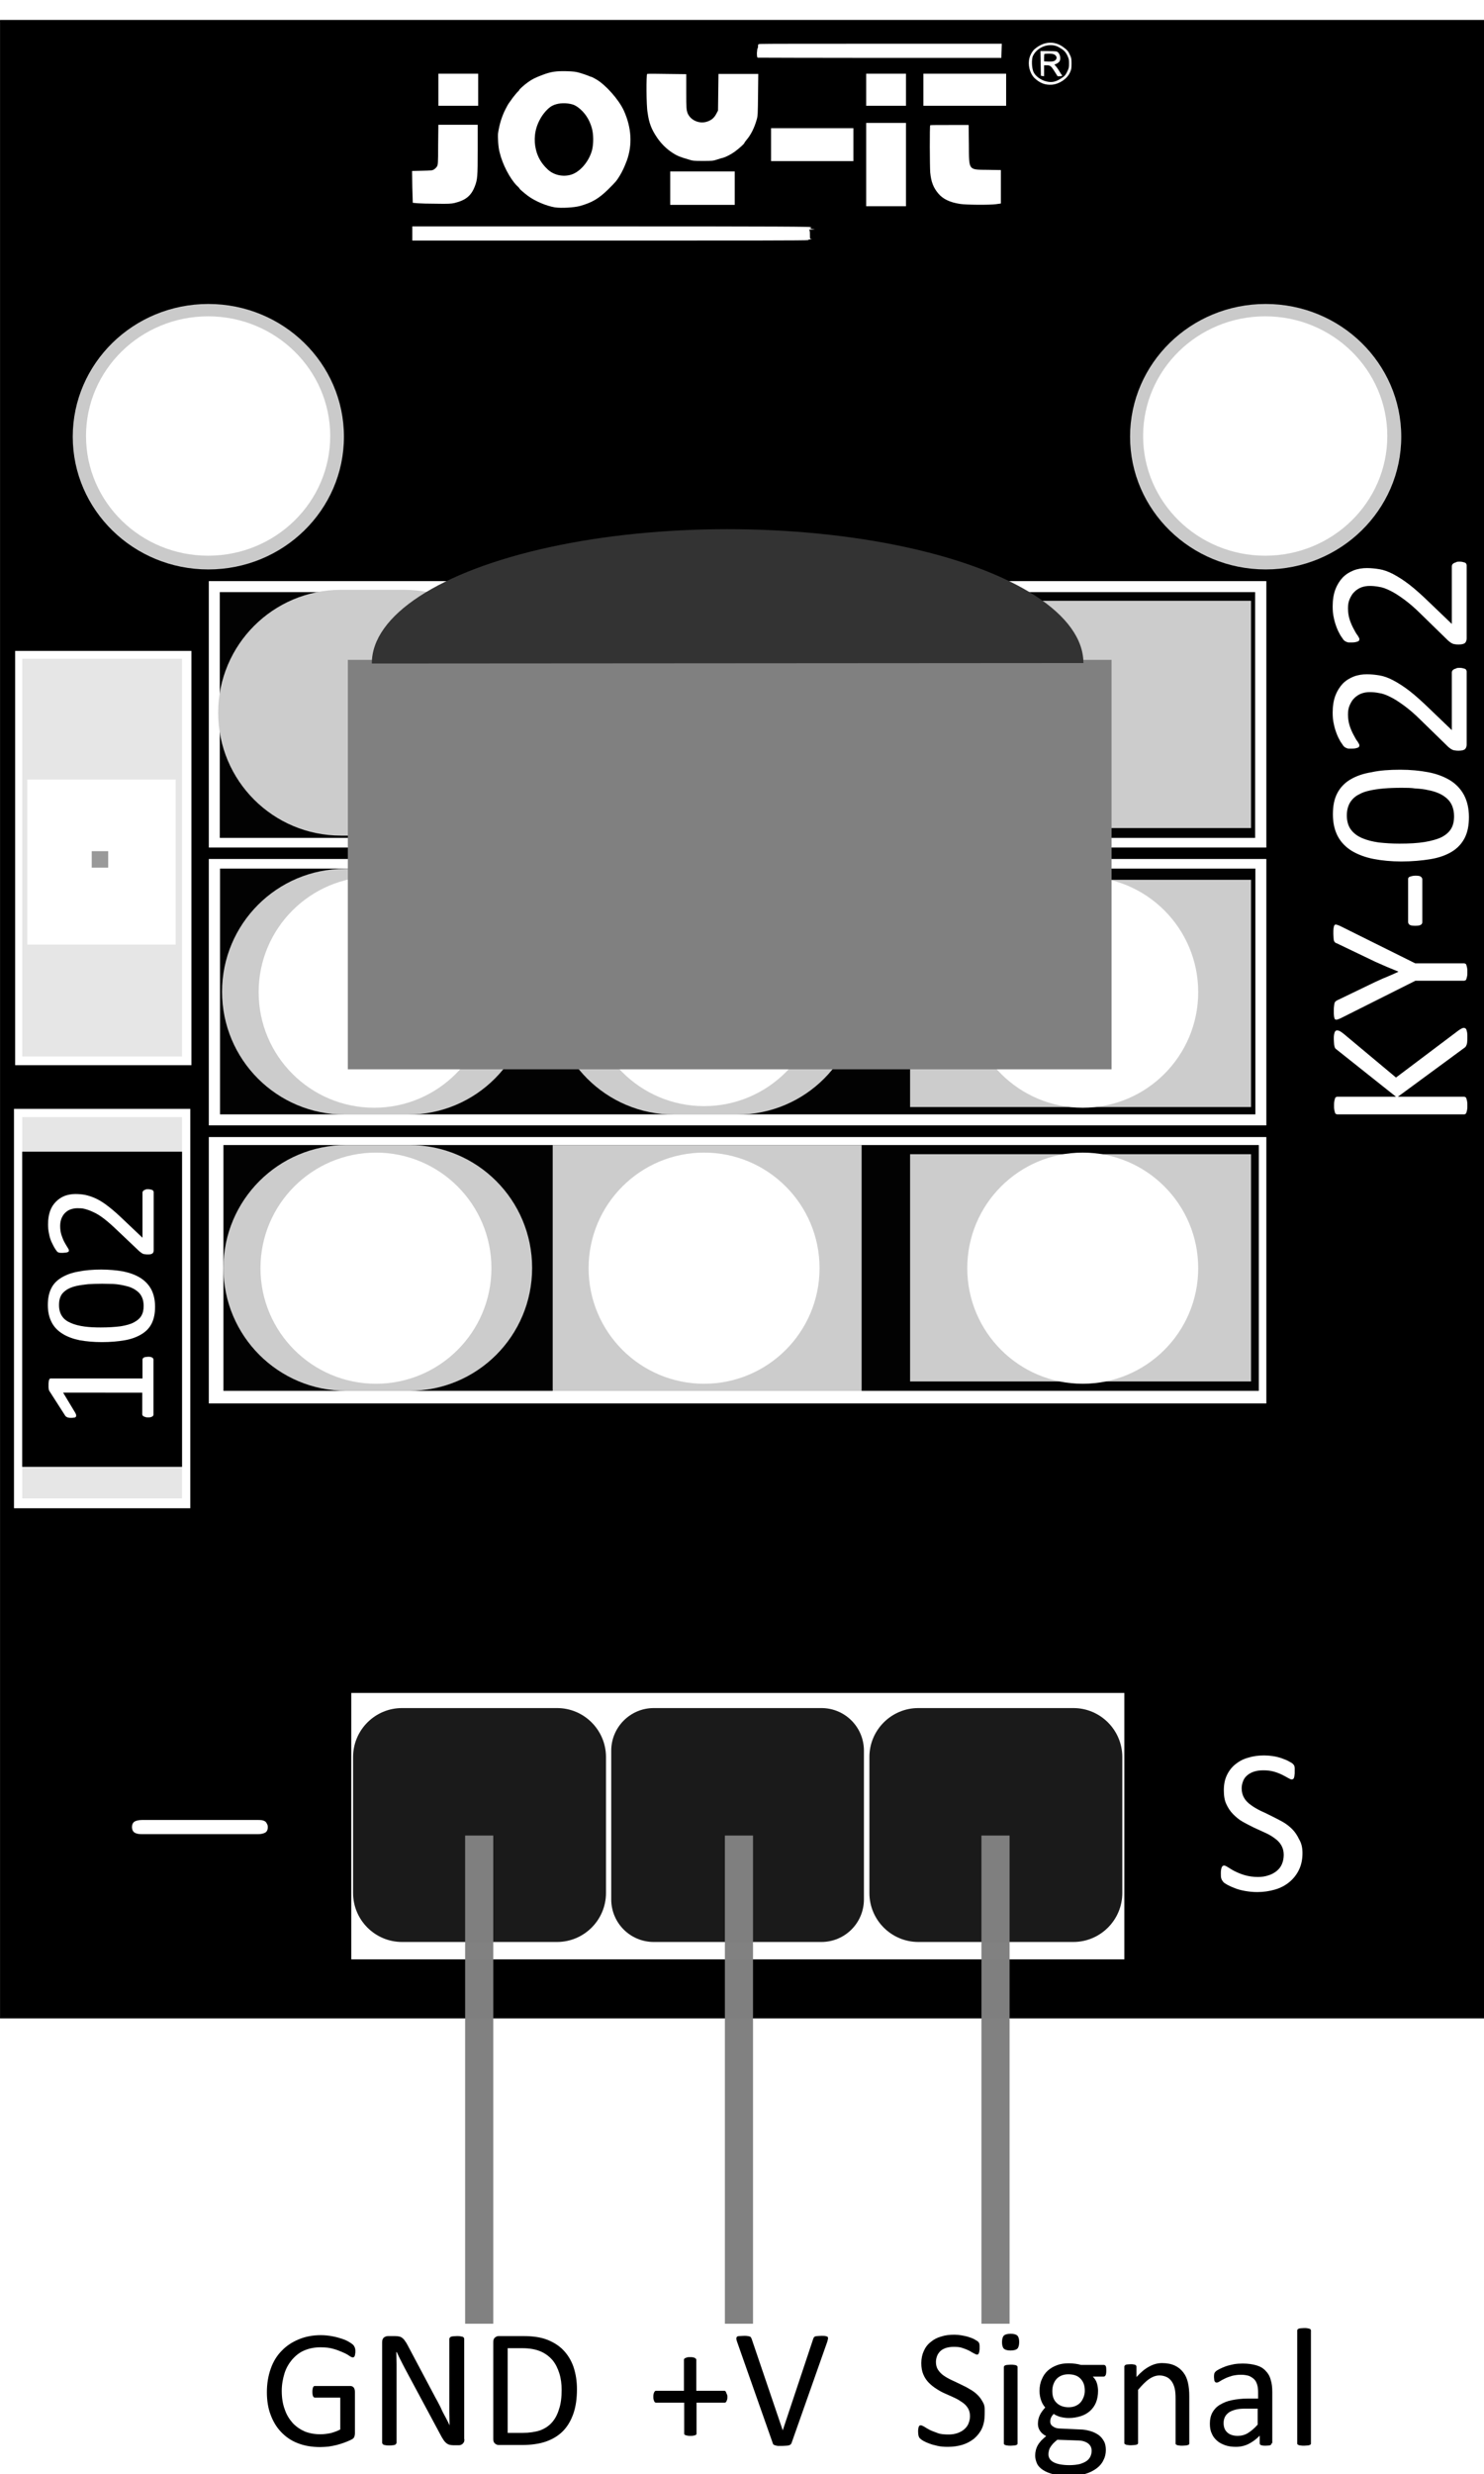 <?xml version="1.0" encoding="utf-8"?>
<!-- Generator: Adobe Illustrator 27.8.0, SVG Export Plug-In . SVG Version: 6.00 Build 0)  -->
<svg version="1.1"
	 id="svg8" xmlns:svg="http://www.w3.org/2000/svg" xmlns:rdf="http://www.w3.org/1999/02/22-rdf-syntax-ns#" xmlns:sodipodi="http://sodipodi.sourceforge.net/DTD/sodipodi-0.dtd" xmlns:dc="http://purl.org/dc/elements/1.1/" xmlns:inkscape="http://www.inkscape.org/namespaces/inkscape" xmlns:cc="http://creativecommons.org/ns#" inkscape:export-xdpi="93" inkscape:export-ydpi="93" inkscape:version="0.92.4 (5da689c313, 2019-01-14)"
	 xmlns="http://www.w3.org/2000/svg" xmlns:xlink="http://www.w3.org/1999/xlink" x="0px" y="0px" viewBox="0 0 649 1081"
	 style="enable-background:new 0 0 649 1081;" xml:space="preserve">
<style type="text/css">
	.st0{fill:#FFFFFF;}
	.st1{fill:#1A1A1A;}
	.st2{opacity:0.99;enable-background:new    ;}
	.st3{fill:#CCCCCC;}
	.st4{opacity:0.99;fill:#808080;enable-background:new    ;}
	.st5{opacity:0.99;fill:#CCCCCC;enable-background:new    ;}
	.st6{opacity:0.99;fill:#FFFFFF;enable-background:new    ;}
	.st7{fill:#E6E6E6;}
	.st8{fill:#999999;}
	.st9{fill:#808080;}
	.st10{fill:#333333;}
	.st11{enable-background:new    ;}
</style>
<defs>
	
		<inkscape:perspective  id="perspective876" inkscape:persp3d-origin="105 : 98.999994 : 1" inkscape:vp_x="0 : 148.49999 : 1" inkscape:vp_y="0 : 999.99993 : 0" inkscape:vp_z="210.00001 : 148.49999 : 1" sodipodi:type="inkscape:persp3d">
		</inkscape:perspective>
</defs>
<sodipodi:namedview  bordercolor="#666666" borderopacity="1.0" id="base" inkscape:current-layer="layer1" inkscape:cx="1432.0614" inkscape:cy="1398.4807" inkscape:document-units="mm" inkscape:lockguides="false" inkscape:pageopacity="0.0" inkscape:pageshadow="2" inkscape:window-height="1017" inkscape:window-maximized="1" inkscape:window-width="1920" inkscape:window-x="-8" inkscape:window-y="-8" inkscape:zoom="0.24748737" pagecolor="#ffffff" showgrid="false" showguides="true" width="500mm">
	</sodipodi:namedview>
<g id="layer1" transform="translate(0.316,452.811)" inkscape:groupmode="layer" inkscape:label="Ebene 1">
	<rect id="rect815" x="-0.3" y="-444.1" inkscape:export-xdpi="93" inkscape:export-ydpi="93" width="649.7" height="873.2">
	</rect>
	<rect id="rect821" x="153.3" y="286.9" class="st0" width="338.1" height="116.4"/>
	<path id="rect825" class="st1" d="M175.5,293.5h67.8c11.8,0,21.4,9.6,21.4,21.4v59.4c0,11.8-9.6,21.4-21.4,21.4h-67.8
		c-11.8,0-21.4-9.6-21.4-21.4v-59.4C154.1,303.1,163.7,293.5,175.5,293.5z"/>
	<rect id="rect831" x="91" y="44" class="st0" width="462.5" height="116.4"/>
	<rect id="rect833" x="91" y="-77.5" class="st0" width="462.5" height="116.4"/>
	<rect id="rect837" x="91" y="-198.9" class="st0" width="462.5" height="116.4"/>
	<path id="rect872" class="st1" d="M401.3,293.5h67.8c11.8,0,21.4,9.6,21.4,21.4v59.4c0,11.8-9.6,21.4-21.4,21.4h-67.8
		c-11.8,0-21.4-9.6-21.4-21.4v-59.4C379.9,303.1,389.5,293.5,401.3,293.5z"/>
	<path id="rect874" class="st1" d="M285.6,293.5h73.3c10.3,0,18.6,8.3,18.6,18.6v65c0,10.3-8.3,18.6-18.6,18.6h-73.3
		c-10.3,0-18.6-8.3-18.6-18.6v-65C267,301.9,275.3,293.5,285.6,293.5z"/>
	<rect id="rect892" x="97.4" y="47.5" class="st2" width="452.8" height="107.4"/>
	<path id="rect836" class="st3" d="M151.1,47.5h27.6c29.7,0,53.7,24,53.7,53.7l0,0c0,29.7-24,53.7-53.7,53.7h-27.6
		c-29.7,0-53.7-24-53.7-53.7l0,0C97.4,71.6,121.4,47.5,151.1,47.5z"/>
	<rect id="rect850" x="241.4" y="47.5" class="st3" width="135.1" height="107.4"/>
	<rect id="rect848" x="397.7" y="51.5" class="st3" width="149.1" height="99.3"/>
	<rect id="rect892-7" x="95.9" y="-73.3" class="st2" width="452.8" height="107.4"/>
	<rect id="rect892-72" x="95.8" y="-194.1" class="st2" width="452.8" height="107.4"/>
	<path id="rect836-7" class="st3" d="M150.5-73.2h27.6c29.7,0,53.7,24,53.7,53.7l0,0c0,29.7-24,53.7-53.7,53.7h-27.6
		c-29.7,0-53.7-24-53.7-53.7l0,0C96.8-49.1,120.8-73.2,150.5-73.2z"/>
	<path id="rect836-6" class="st3" d="M294.5-73.2h27.6c29.7,0,53.7,24,53.7,53.7l0,0c0,29.7-24,53.7-53.7,53.7h-27.6
		c-29.7,0-53.7-24-53.7-53.7l0,0C240.8-49.1,264.8-73.2,294.5-73.2z"/>
	<path id="rect939" class="st3" d="M294.5-195.1h27.6c29.7,0,53.7,24,53.7,53.7l0,0c0,29.7-24,53.7-53.7,53.7h-27.6
		c-29.7,0-53.7-24-53.7-53.7l0,0C240.8-171.1,264.8-195.1,294.5-195.1z"/>
	<path id="rect941" class="st3" d="M148.8-195.1h27.6c29.7,0,53.7,24,53.7,53.7l0,0c0,29.7-24,53.7-53.7,53.7h-27.6
		c-29.7,0-53.7-24-53.7-53.7l0,0C95.1-171.1,119.2-195.1,148.8-195.1z"/>
	<rect id="rect943" x="397.7" y="-68.4" class="st3" width="149.1" height="99.3"/>
	<rect id="rect945" x="397.7" y="-190.3" class="st3" width="149.1" height="99.3"/>
	<rect id="rect947" x="203.1" y="349.2" class="st4" width="12.3" height="213.3"/>
	<rect id="rect949" x="316.7" y="349.2" class="st4" width="12.3" height="213.3"/>
	<rect id="rect951" x="428.9" y="349.2" class="st4" width="12.3" height="213.3"/>
	<g id="flowRoot969" transform="translate(0,-45.606)">
	</g>
	<ellipse id="path1456" class="st5" cx="90.8" cy="-262" rx="59.3" ry="58"/>
	<ellipse id="ellipse1458" class="st5" cx="553.2" cy="-262" rx="59.3" ry="58"/>
	<ellipse id="path1460" class="st6" cx="90.7" cy="-262.3" rx="53.4" ry="52.3"/>
	<ellipse id="ellipse1464" class="st6" cx="553" cy="-262.3" rx="53.4" ry="52.3"/>
	<g id="flowRoot1466" transform="translate(0,-45.606)">
	</g>
	<circle id="circle1502" class="st6" cx="163.3" cy="-19.3" r="50.5"/>
	<circle id="circle1504" class="st6" cx="164.1" cy="101.3" r="50.5"/>
	<circle id="circle1508" class="st6" cx="307.6" cy="-20" r="50.5"/>
	<circle id="circle1510" class="st6" cx="307.6" cy="101.3" r="50.5"/>
	<circle id="circle1514" class="st6" cx="473.2" cy="101.3" r="50.5"/>
	<circle id="circle1516" class="st6" cx="473.2" cy="-19.3" r="50.5"/>
	<g id="flowRoot1529" transform="translate(0,-45.606)">
	</g>
	<path id="path31-1" inkscape:connector-curvature="0" class="st0" d="M184.3-378.2c4-0.1,4.5-0.1,5.2-0.6c0.5-0.3,1-0.8,1.3-1.3
		c0.4-0.7,0.5-1.2,0.5-9.5l0.1-8.7l8.6,0l8.6,0v10.8c0,12-0.1,13.1-1.3,16.2c-1.6,4.1-4,6-8.9,7.2c-1.3,0.3-2.8,0.4-7.8,0.3
		c-3.4,0-7.1-0.1-8.3-0.2l-2.1-0.2L180-371l-0.1-7.1L184.3-378.2L184.3-378.2z M266.1-353.9c73.2,0,91.3,0.1,88.2,0.4l-0.5,0
		l0.5,0.2c0.4,0.2,0.3,0.2-0.4,0.3c-0.5,0-0.3,0.1,0.7,0.2l1.5,0.2l-1.5,0.1c-0.8,0-1.3,0.1-1.1,0.2c0.3,0.1,0.4,0.4,0.4,2
		c0,1.9,0,1.9,0.6,2c0.5,0.1,0.3,0.1-0.4,0.1c-0.5,0-1,0.1-1,0.3c0,0.2-29,0.2-86.6,0.2H180v-3.1v-3.1L266.1-353.9z M200.1-420.6
		h8.7v7v7h-8.7h-8.7v-7v-7H200.1z M217.5-394.6c0.6-4,1.7-7.5,3.3-10.6c0.6-1.1,1.1-2.1,1.2-2.2c0.1-0.1,0.5-0.7,1-1.4
		c0.9-1.4,3-3.9,3.4-4.2c0.2-0.1,0.3-0.3,0.3-0.4c0-0.3,2.2-2.3,3.9-3.5c1.8-1.3,3.2-2,6.4-3.2c3.7-1.4,5.9-1.7,10.4-1.6
		c3.2,0.1,4.1,0.2,6.1,0.8c1.3,0.4,2.8,0.9,3.5,1.2c0.6,0.3,1.2,0.5,1.4,0.5c0.1,0,1.1,0.5,2.1,1.1c4.1,2.4,9.8,8.8,12,13.6
		c3.4,7.5,3.8,15,1.3,21.9c-1.1,2.9-1.9,4.6-3.1,6.6c-1.5,2.4-1.6,2.5-5.1,6c-4.1,4-7,5.7-12.3,7.2c-2.7,0.7-8,1-10.9,0.6
		c-3.7-0.6-8.7-2.7-11.8-5c-1.6-1.2-3.7-3-3.7-3.2c0-0.1-0.5-0.7-1.2-1.3c-3.1-3.2-6.3-9.4-7.5-14.5
		C217.6-388.1,217.3-393.2,217.5-394.6L217.5-394.6z M234.1-387.3c0.8,3.3,2.5,6.1,5.1,8.5c2.6,2.5,6.7,3.4,10.3,2.3
		c3.9-1.2,7.8-5.8,9.1-10.7c0.7-2.8,0.7-6.9-0.1-9.7c-1.1-3.9-3.2-6.9-6-9c-1.3-0.9-1.9-1.2-3.3-1.5c-2.9-0.6-5.9-0.3-8,0.8
		c-1.8,0.9-4.2,3.6-5.5,6.2C233.5-396.3,233-391.6,234.1-387.3L234.1-387.3z M282.7-420.5c0.2-0.1,4.1-0.1,8.7,0l8.4,0.1l0,7.7
		c0,7.3,0.1,7.8,0.5,9.1c1.2,3.3,5.2,5.1,8.7,3.9c1.8-0.6,3-1.6,3.9-3.3l0.8-1.5l0.1-8l0.1-8h8.7h8.7l-0.1,9.1
		c-0.1,8.4-0.1,9.2-0.6,10.9c-1,3.5-2.5,6.6-4.5,8.9c-0.5,0.6-0.9,1.2-0.9,1.3c0,0.3-2.2,2.3-4.1,3.7c-1.6,1.2-4,2.4-5.1,2.7
		c-0.4,0.1-1.6,0.4-2.7,0.8c-1.8,0.6-2.3,0.6-6.2,0.6c-3.9,0-4.4,0-6.5-0.7c-3.4-1-4.6-1.4-6.9-2.9c-2.6-1.7-4.8-3.9-6.6-6.5
		c-2.6-3.8-3.6-6.6-4.2-11C282.3-406.6,282.3-420.4,282.7-420.5L282.7-420.5z M306.8-377.9H321v7.3v7.3h-14.1h-14.1v-7.3v-7.3H306.8
		z M331-431.7c0.1,0,0.2-0.4,0.2-0.9c0-0.9,0-0.9,1.1-1c0.6-0.1,24.6-0.1,53.3-0.1l52.2,0l-0.1,3.1l-0.1,3.1h-53.1
		c-29.2,0-53.2-0.1-53.4-0.1c-0.3-0.1-0.4-0.5-0.4-2.1C330.8-430.9,330.9-431.7,331-431.7L331-431.7z M354.9-396.8h18v7.2v7.2h-18
		h-18v-7.2v-7.2H354.9z M387.2-420.6h8.7v7v7h-8.7h-8.7v-7v-7H387.2z M387.2-399.1h8.7v18.2v18.2h-8.7h-8.7v-18.2v-18.2H387.2z
		 M421.6-420.6h18.1v7v7h-18.1h-18.1v-7v-7H421.6z M406.5-398.1c0.1-0.1,3.9-0.1,8.5-0.1l8.3,0l0.1,8.4c0.1,11.7-0.4,11.1,8.4,11.2
		l5.6,0.1v7.3v7.3l-2.1,0.3c-3.1,0.4-13,0.3-15.7-0.1c-4.6-0.7-7.6-2.2-9.6-4.6c-2.1-2.5-3.1-5-3.5-9.1
		C406.3-379.9,406.2-397.9,406.5-398.1L406.5-398.1z M449.9-427.5c0.4-1.5,1.3-3,2.2-3.8c3.9-3.4,8.6-3.8,12.5-1
		c1.8,1.3,2.3,1.9,3,3.5c0.6,1.2,0.7,1.6,0.7,3.8c0,2.2-0.1,2.6-0.7,3.9c-1.3,2.8-4.6,5-7.9,5.3c-3,0.2-5.3-0.7-7.7-3
		C450-420.9,449.1-424.5,449.9-427.5L449.9-427.5z M451.6-421.5c0.8,1.9,3.2,3.7,5.8,4.3c2.5,0.6,4.4,0.1,7.3-2
		c0.7-0.5,1.2-1.2,1.7-2.3c0.7-1.4,0.8-1.8,0.8-3.6c0-1.8-0.1-2.1-0.8-3.6c-0.7-1.3-1.1-1.8-2.2-2.6c-0.8-0.5-1.9-1.2-2.6-1.4
		c-3.9-1.3-8.7,0.8-10.3,4.6C450.8-426.4,450.9-423.3,451.6-421.5L451.6-421.5z M458-430.5c1.8,0,3.5,0.1,3.8,0.2
		c1.4,0.5,2.1,3.2,1.1,4.5c-0.3,0.3-0.8,0.7-1.3,0.9l-0.8,0.3l0.8,0.9c0.4,0.5,1.1,1.5,1.5,2.2s0.8,1.3,0.9,1.4
		c0.5,0.3,0.1,0.6-0.8,0.6l-1,0l-1.4-2.2c-1.5-2.4-1.9-2.6-3.5-2.6h-1v2.4v2.4l-0.7-0.1l-0.7-0.1l-0.1-5.4l-0.1-5.4L458-430.5z
		 M458.4-425.9c1.7,0,2.2-0.1,2.7-0.5c1.3-1,0.6-2.6-1.3-2.9c-0.8-0.1-3-0.1-3.4,0.1c0,0-0.1,0.7-0.1,1.6v1.6L458.4-425.9z"/>
	<rect id="rect74" x="6.3" y="-168.4" class="st0" width="77.1" height="181"/>
	<rect id="rect76" x="5.8" y="31.7" class="st0" width="77.1" height="174.5"/>
	<rect id="rect78" x="9.4" y="-165" class="st7" width="69.9" height="173.8"/>
	<rect id="rect80" x="9.4" y="35.3" class="st7" width="69.9" height="166.6"/>
	<rect id="rect82" x="9.4" y="50.4" width="69.9" height="137.7"/>
	<g id="flowRoot84" transform="translate(0,-45.606)">
	</g>
	<rect id="rect96" x="11.6" y="-112.2" class="st0" width="64.9" height="72.1"/>
	<rect id="rect98" x="39.8" y="-80.9" class="st8" width="7.2" height="7.2"/>
	<rect id="rect100" x="151.8" y="-164.5" class="st9" width="334" height="178.9"/>
	
		<path id="path102" sodipodi:cx="220.29216" sodipodi:cy="252.02597" sodipodi:end="3.1437394" sodipodi:open="true" sodipodi:rx="107.9122" sodipodi:ry="40.605385" sodipodi:start="0" sodipodi:type="arc" class="st10" d="
		M473.5-163.1c0-20.9-29.7-40.3-77.9-50.7s-107.6-10.4-155.7,0.1c-48.1,10.5-77.7,29.9-77.6,50.8"/>
	<g class="st11">
		<path d="M155.1,574.5c0,0.5,0,0.9-0.1,1.2c0,0.4-0.1,0.6-0.2,0.9c-0.1,0.2-0.2,0.4-0.4,0.5c-0.1,0.1-0.3,0.1-0.5,0.1
			c-0.3,0-0.8-0.2-1.5-0.7c-0.7-0.5-1.6-1-2.8-1.5s-2.5-1.1-4.1-1.5c-1.6-0.5-3.5-0.7-5.7-0.7c-2.6,0-5,0.5-7.1,1.4s-3.8,2.3-5.3,4
			c-1.4,1.7-2.6,3.7-3.3,6s-1.2,4.8-1.2,7.6c0,3,0.4,5.7,1.3,8.1c0.8,2.4,2,4.3,3.5,6c1.5,1.6,3.3,2.8,5.3,3.7
			c2.1,0.8,4.3,1.2,6.8,1.2c1.5,0,3-0.2,4.5-0.5c1.5-0.4,2.9-0.9,4.2-1.6v-13.9h-11c-0.4,0-0.7-0.2-0.9-0.6
			c-0.2-0.4-0.3-1.1-0.3-1.9c0-0.5,0-0.9,0.1-1.2c0-0.3,0.1-0.6,0.2-0.8c0.1-0.2,0.2-0.4,0.4-0.5c0.1-0.1,0.3-0.1,0.6-0.1h15.1
			c0.3,0,0.5,0,0.8,0.1c0.3,0.1,0.5,0.2,0.7,0.4c0.2,0.2,0.4,0.5,0.5,0.8c0.1,0.3,0.2,0.7,0.2,1.2v18.1c0,0.6-0.1,1.2-0.3,1.7
			c-0.2,0.5-0.7,0.9-1.4,1.2c-0.7,0.4-1.6,0.7-2.8,1.2c-1.1,0.4-2.3,0.8-3.5,1.1s-2.4,0.5-3.6,0.7c-1.2,0.1-2.4,0.2-3.6,0.2
			c-3.7,0-7-0.6-9.8-1.7c-2.9-1.1-5.3-2.8-7.3-4.9c-2-2.1-3.5-4.6-4.6-7.6c-1.1-2.9-1.6-6.2-1.6-9.8c0-3.8,0.6-7.2,1.7-10.3
			c1.1-3.1,2.7-5.7,4.8-7.8c2.1-2.2,4.6-3.8,7.5-5c2.9-1.2,6.1-1.8,9.6-1.8c1.8,0,3.5,0.2,5.1,0.5c1.6,0.3,3,0.7,4.2,1.1
			c1.2,0.4,2.3,0.9,3.1,1.4c0.8,0.5,1.4,0.9,1.7,1.2s0.5,0.7,0.7,1.1C155,573.2,155.1,573.8,155.1,574.5z"/>
		<path d="M202.8,613c0,0.5-0.1,0.9-0.2,1.2c-0.2,0.3-0.4,0.6-0.6,0.8c-0.3,0.2-0.6,0.4-0.9,0.5s-0.7,0.1-1,0.1h-2.1
			c-0.7,0-1.2-0.1-1.7-0.2c-0.5-0.1-1-0.4-1.4-0.7c-0.4-0.4-0.9-0.8-1.3-1.5c-0.4-0.6-0.9-1.4-1.4-2.4l-14.5-27
			c-0.8-1.4-1.5-2.9-2.3-4.4c-0.8-1.5-1.5-3-2.2-4.5H173c0,1.8,0.1,3.6,0.1,5.4s0,3.7,0,5.5v28.7c0,0.2-0.1,0.3-0.2,0.5
			s-0.3,0.3-0.5,0.4c-0.2,0.1-0.6,0.2-1,0.2c-0.4,0.1-0.9,0.1-1.5,0.1c-0.6,0-1.1,0-1.5-0.1c-0.4-0.1-0.7-0.1-0.9-0.2
			c-0.2-0.1-0.4-0.2-0.5-0.4s-0.2-0.3-0.2-0.5v-43.9c0-1,0.3-1.7,0.8-2.1c0.6-0.4,1.2-0.6,1.8-0.6h3.1c0.7,0,1.3,0.1,1.8,0.2
			c0.5,0.1,0.9,0.3,1.3,0.6c0.4,0.3,0.8,0.7,1.1,1.2c0.4,0.5,0.8,1.1,1.2,1.9l11.1,20.9c0.7,1.3,1.3,2.5,2,3.7
			c0.6,1.2,1.3,2.4,1.8,3.6s1.2,2.3,1.8,3.5c0.6,1.1,1.2,2.3,1.7,3.4h0c0-1.9-0.1-3.9-0.1-6c0-2.1,0-4.1,0-6v-25.8
			c0-0.2,0.1-0.3,0.2-0.5c0.1-0.1,0.3-0.3,0.5-0.4s0.6-0.2,1-0.2s0.9-0.1,1.6-0.1c0.6,0,1.1,0,1.5,0.1s0.7,0.1,1,0.2
			c0.2,0.1,0.4,0.2,0.5,0.4c0.1,0.1,0.2,0.3,0.2,0.5V613z"/>
		<path d="M252,591.1c0,4.1-0.5,7.7-1.6,10.8c-1.1,3.1-2.6,5.6-4.6,7.6s-4.5,3.5-7.4,4.5c-2.9,1-6.4,1.5-10.5,1.5h-10.1
			c-0.6,0-1.1-0.2-1.6-0.6c-0.5-0.4-0.8-1-0.8-2v-42.4c0-1,0.3-1.6,0.8-2c0.5-0.4,1-0.6,1.6-0.6h10.8c4.1,0,7.6,0.5,10.4,1.6
			c2.8,1.1,5.2,2.6,7.1,4.6c1.9,2,3.4,4.4,4.4,7.3C251.5,584.4,252,587.6,252,591.1z M245.3,591.4c0-2.6-0.3-5-1-7.2s-1.6-4.1-3-5.8
			c-1.4-1.6-3.1-2.9-5.2-3.8s-4.8-1.4-8-1.4h-6.4v37h6.5c3,0,5.6-0.4,7.7-1.1c2.1-0.8,3.8-1.9,5.2-3.5c1.4-1.6,2.4-3.5,3.1-5.9
			C245,597.4,245.3,594.6,245.3,591.4z"/>
	</g>
	<g class="st11">
		<path d="M430.3,602.3c0,2.2-0.4,4.2-1.2,6c-0.8,1.7-2,3.2-3.4,4.4c-1.5,1.2-3.2,2.1-5.1,2.7c-2,0.6-4.1,0.9-6.4,0.9
			c-1.6,0-3.1-0.1-4.4-0.4s-2.6-0.6-3.6-1c-1.1-0.4-2-0.8-2.7-1.2c-0.7-0.4-1.2-0.8-1.5-1.1c-0.3-0.3-0.5-0.7-0.6-1.1
			s-0.2-1.1-0.2-1.8c0-0.5,0-1,0.1-1.3c0-0.4,0.1-0.6,0.2-0.9s0.2-0.4,0.4-0.5c0.1-0.1,0.3-0.1,0.5-0.1c0.3,0,0.8,0.2,1.5,0.6
			c0.6,0.4,1.4,0.9,2.4,1.4c1,0.5,2.2,0.9,3.5,1.4s3,0.6,4.8,0.6c1.4,0,2.6-0.2,3.8-0.6c1.1-0.4,2.1-0.9,2.9-1.6
			c0.8-0.7,1.5-1.5,1.9-2.5c0.4-1,0.7-2.1,0.7-3.3c0-1.3-0.3-2.5-0.9-3.5c-0.6-1-1.4-1.8-2.4-2.5c-1-0.7-2.1-1.4-3.4-2
			c-1.3-0.6-2.6-1.2-4-1.8s-2.7-1.3-3.9-2.1c-1.3-0.8-2.4-1.7-3.4-2.7c-1-1-1.8-2.2-2.4-3.6c-0.6-1.4-0.9-3-0.9-5
			c0-2,0.4-3.8,1.1-5.3c0.7-1.6,1.7-2.9,3-3.9c1.3-1.1,2.8-1.9,4.6-2.4c1.8-0.6,3.7-0.8,5.8-0.8c1.1,0,2.1,0.1,3.2,0.3
			s2.1,0.4,3,0.7c0.9,0.3,1.8,0.6,2.5,1c0.7,0.4,1.2,0.7,1.5,0.9c0.2,0.2,0.4,0.4,0.5,0.6c0.1,0.1,0.1,0.3,0.2,0.5
			c0,0.2,0.1,0.5,0.1,0.8s0,0.7,0,1.1c0,0.4,0,0.8-0.1,1.2c0,0.3-0.1,0.6-0.2,0.9c-0.1,0.2-0.2,0.4-0.3,0.5s-0.3,0.2-0.5,0.2
			c-0.3,0-0.7-0.2-1.3-0.5c-0.6-0.3-1.3-0.7-2.1-1.2c-0.8-0.4-1.8-0.8-3-1.2c-1.1-0.4-2.4-0.5-3.8-0.5c-1.3,0-2.5,0.2-3.5,0.5
			c-1,0.4-1.8,0.8-2.4,1.4c-0.6,0.6-1.1,1.3-1.4,2.1s-0.5,1.7-0.5,2.6c0,1.3,0.3,2.5,0.9,3.4s1.4,1.8,2.4,2.5c1,0.7,2.2,1.4,3.5,2
			s2.6,1.2,4,1.9c1.3,0.6,2.7,1.3,4,2.1c1.3,0.7,2.5,1.6,3.5,2.6s1.8,2.2,2.5,3.6S430.3,600.4,430.3,602.3z"/>
		<path d="M445.4,570.5c0,1.4-0.3,2.4-0.8,2.9s-1.5,0.8-3,0.8c-1.4,0-2.4-0.3-2.9-0.8c-0.5-0.5-0.8-1.5-0.8-2.8
			c0-1.4,0.3-2.4,0.8-2.9c0.5-0.5,1.5-0.8,3-0.8c1.4,0,2.4,0.3,2.9,0.8S445.4,569.1,445.4,570.5z M444.7,614.7c0,0.2,0,0.4-0.1,0.5
			c-0.1,0.1-0.3,0.3-0.5,0.3c-0.2,0.1-0.5,0.2-0.9,0.2s-0.9,0.1-1.5,0.1c-0.6,0-1.1,0-1.5-0.1c-0.4,0-0.7-0.1-0.9-0.2
			c-0.2-0.1-0.4-0.2-0.5-0.3c-0.1-0.1-0.1-0.3-0.1-0.5v-33.1c0-0.2,0-0.3,0.1-0.5c0.1-0.1,0.2-0.3,0.5-0.4c0.2-0.1,0.5-0.2,0.9-0.2
			c0.4,0,0.9-0.1,1.5-0.1c0.6,0,1.1,0,1.5,0.1c0.4,0,0.7,0.1,0.9,0.2c0.2,0.1,0.4,0.2,0.5,0.4c0.1,0.1,0.1,0.3,0.1,0.5V614.7z"/>
		<path d="M483.5,583.1c0,0.9-0.1,1.5-0.3,1.9c-0.2,0.4-0.5,0.6-0.9,0.6h-4.7c0.9,0.9,1.5,1.9,1.8,2.9s0.5,2.2,0.5,3.3
			c0,1.9-0.3,3.6-0.9,5.1s-1.5,2.7-2.6,3.7c-1.1,1-2.5,1.8-4.1,2.3c-1.6,0.5-3.3,0.8-5.2,0.8c-1.3,0-2.6-0.2-3.8-0.5
			c-1.2-0.4-2.1-0.8-2.8-1.3c-0.4,0.4-0.8,0.9-1.1,1.5c-0.3,0.6-0.4,1.2-0.4,1.9c0,0.9,0.4,1.6,1.2,2.1c0.8,0.6,1.9,0.9,3.2,0.9
			l8.6,0.4c1.6,0,3.1,0.3,4.5,0.7c1.4,0.4,2.6,1,3.6,1.7c1,0.7,1.8,1.7,2.4,2.8c0.6,1.1,0.8,2.4,0.8,3.8c0,1.5-0.3,3-1,4.3
			c-0.6,1.4-1.6,2.6-2.9,3.6c-1.3,1-3,1.9-5,2.5c-2,0.6-4.4,0.9-7.2,0.9c-2.7,0-4.9-0.2-6.8-0.7c-1.9-0.5-3.4-1.1-4.6-1.9
			c-1.2-0.8-2.1-1.7-2.6-2.8c-0.5-1.1-0.8-2.3-0.8-3.5c0-0.8,0.1-1.6,0.3-2.4c0.2-0.8,0.5-1.5,0.9-2.2s0.9-1.3,1.5-2
			c0.6-0.6,1.3-1.2,2.1-1.9c-1.2-0.6-2.1-1.4-2.7-2.3s-0.9-1.9-0.9-3c0-1.5,0.3-2.8,0.9-4c0.6-1.2,1.4-2.2,2.3-3.2
			c-0.8-0.9-1.4-1.9-1.8-3.1c-0.4-1.1-0.7-2.5-0.7-4.1c0-1.9,0.3-3.6,1-5.1c0.6-1.5,1.5-2.8,2.6-3.8c1.1-1,2.5-1.8,4.1-2.4
			s3.3-0.8,5.2-0.8c1,0,1.9,0.1,2.8,0.2s1.7,0.3,2.4,0.5h10c0.4,0,0.7,0.2,0.9,0.6S483.5,582.3,483.5,583.1z M477.1,618
			c0-1.4-0.6-2.5-1.7-3.3c-1.2-0.8-2.7-1.2-4.7-1.2l-8.6-0.3c-0.8,0.6-1.4,1.2-1.9,1.7c-0.5,0.6-0.9,1.1-1.2,1.6s-0.5,1-0.6,1.5
			s-0.2,1-0.2,1.5c0,1.6,0.8,2.8,2.4,3.6c1.6,0.8,3.9,1.2,6.8,1.2c1.8,0,3.4-0.2,4.6-0.5c1.2-0.4,2.2-0.8,3-1.4
			c0.8-0.6,1.3-1.3,1.6-2C476.9,619.7,477.1,618.9,477.1,618z M474.1,591.8c0-2.3-0.6-4-1.9-5.3c-1.2-1.3-3-1.9-5.3-1.9
			c-1.2,0-2.2,0.2-3.1,0.6c-0.9,0.4-1.6,0.9-2.2,1.6c-0.6,0.7-1,1.5-1.3,2.4c-0.3,0.9-0.4,1.8-0.4,2.8c0,2.2,0.6,3.9,1.9,5.1
			c1.2,1.2,3,1.9,5.2,1.9c1.2,0,2.2-0.2,3.1-0.6c0.9-0.4,1.6-0.9,2.2-1.6c0.6-0.7,1-1.5,1.3-2.3
			C473.9,593.7,474.1,592.8,474.1,591.8z"/>
		<path d="M519.8,614.7c0,0.2,0,0.4-0.1,0.5c-0.1,0.1-0.3,0.3-0.5,0.3s-0.5,0.2-0.9,0.2s-0.9,0.1-1.5,0.1c-0.6,0-1.1,0-1.5-0.1
			c-0.4,0-0.7-0.1-0.9-0.2c-0.2-0.1-0.4-0.2-0.5-0.3c-0.1-0.1-0.1-0.3-0.1-0.5v-19.4c0-1.9-0.1-3.4-0.4-4.6s-0.7-2.1-1.3-3
			c-0.6-0.8-1.3-1.5-2.2-1.9c-0.9-0.4-1.9-0.7-3.1-0.7c-1.5,0-3,0.5-4.6,1.6s-3.1,2.7-4.8,4.7v23.1c0,0.2,0,0.4-0.1,0.5
			c-0.1,0.1-0.3,0.3-0.5,0.3c-0.2,0.1-0.5,0.2-0.9,0.2s-0.9,0.1-1.5,0.1c-0.6,0-1.1,0-1.5-0.1c-0.4,0-0.7-0.1-0.9-0.2
			c-0.2-0.1-0.4-0.2-0.5-0.3c-0.1-0.1-0.1-0.3-0.1-0.5v-33.1c0-0.2,0-0.4,0.1-0.5c0.1-0.1,0.2-0.3,0.4-0.4c0.2-0.1,0.5-0.2,0.8-0.2
			c0.3,0,0.8-0.1,1.4-0.1c0.5,0,1,0,1.3,0.1c0.4,0,0.6,0.1,0.8,0.2c0.2,0.1,0.3,0.2,0.4,0.4c0.1,0.1,0.1,0.3,0.1,0.5v4.4
			c1.9-2.1,3.7-3.6,5.6-4.6c1.8-1,3.7-1.5,5.6-1.5c2.2,0,4.1,0.4,5.6,1.1c1.5,0.7,2.7,1.7,3.7,3s1.6,2.7,2,4.4s0.6,3.7,0.6,6V614.7z
			"/>
		<path d="M555.8,614.7c0,0.3-0.1,0.5-0.3,0.7c-0.2,0.1-0.5,0.3-0.8,0.3s-0.8,0.1-1.5,0.1c-0.6,0-1.1,0-1.5-0.1s-0.7-0.2-0.8-0.3
			c-0.2-0.1-0.3-0.4-0.3-0.7v-3.3c-1.4,1.5-3.1,2.7-4.8,3.6c-1.8,0.9-3.7,1.3-5.6,1.3c-1.7,0-3.3-0.2-4.7-0.7s-2.6-1.1-3.6-2
			s-1.8-1.9-2.3-3.2c-0.6-1.2-0.8-2.7-0.8-4.3c0-1.9,0.4-3.5,1.1-4.8c0.8-1.4,1.8-2.5,3.3-3.4s3.2-1.6,5.2-2s4.4-0.7,6.9-0.7h4.6
			v-2.6c0-1.3-0.1-2.4-0.4-3.4s-0.7-1.8-1.3-2.4s-1.4-1.1-2.3-1.5c-1-0.3-2.1-0.5-3.5-0.5c-1.5,0-2.8,0.2-4,0.5
			c-1.2,0.4-2.2,0.7-3.1,1.2c-0.9,0.4-1.6,0.8-2.2,1.2c-0.6,0.4-1,0.5-1.3,0.5c-0.2,0-0.4,0-0.5-0.1c-0.1-0.1-0.3-0.2-0.4-0.4
			c-0.1-0.2-0.2-0.4-0.2-0.8c0-0.3-0.1-0.6-0.1-1c0-0.6,0-1.1,0.1-1.5s0.3-0.7,0.6-1s0.9-0.7,1.7-1.1c0.8-0.4,1.7-0.8,2.8-1.2
			c1.1-0.4,2.2-0.6,3.5-0.9c1.2-0.2,2.5-0.3,3.8-0.3c2.4,0,4.4,0.3,6.1,0.8c1.7,0.5,3,1.3,4,2.4c1,1,1.8,2.3,2.2,3.9
			c0.5,1.5,0.7,3.3,0.7,5.4V614.7z M549.7,599.6h-5.2c-1.7,0-3.1,0.1-4.3,0.4c-1.2,0.3-2.2,0.7-3,1.2c-0.8,0.6-1.4,1.2-1.8,2
			c-0.4,0.8-0.6,1.7-0.6,2.7c0,1.7,0.5,3.1,1.6,4.1c1.1,1,2.6,1.5,4.6,1.5c1.6,0,3.1-0.4,4.4-1.2s2.8-2,4.3-3.7V599.6z"/>
		<path d="M573,614.7c0,0.2,0,0.4-0.1,0.5c-0.1,0.1-0.3,0.3-0.5,0.3c-0.2,0.1-0.5,0.2-0.9,0.2s-0.9,0.1-1.5,0.1
			c-0.6,0-1.1,0-1.5-0.1c-0.4,0-0.7-0.1-0.9-0.2c-0.2-0.1-0.4-0.2-0.5-0.3c-0.1-0.1-0.1-0.3-0.1-0.5v-49.1c0-0.2,0-0.4,0.1-0.5
			c0.1-0.1,0.2-0.3,0.5-0.4c0.2-0.1,0.5-0.2,0.9-0.2c0.4,0,0.9-0.1,1.5-0.1c0.6,0,1.1,0,1.5,0.1s0.7,0.1,0.9,0.2
			c0.2,0.1,0.4,0.2,0.5,0.4c0.1,0.1,0.1,0.3,0.1,0.5V614.7z"/>
	</g>
	<g class="st11">
		<path d="M317.8,594.4c0,0.5,0,0.9-0.1,1.2c-0.1,0.3-0.2,0.6-0.3,0.8c-0.1,0.2-0.3,0.4-0.4,0.5c-0.2,0.1-0.4,0.1-0.6,0.1h-12.1
			v13.4c0,0.2,0,0.4-0.1,0.5c-0.1,0.1-0.3,0.3-0.5,0.3c-0.2,0.1-0.5,0.2-0.8,0.2c-0.3,0.1-0.8,0.1-1.3,0.1c-0.5,0-0.9,0-1.3-0.1
			c-0.4-0.1-0.6-0.1-0.8-0.2c-0.2-0.1-0.4-0.2-0.5-0.3s-0.1-0.3-0.1-0.5v-13.4h-12.1c-0.2,0-0.4,0-0.6-0.1c-0.2-0.1-0.3-0.3-0.4-0.5
			c-0.1-0.2-0.2-0.5-0.3-0.8c-0.1-0.3-0.1-0.7-0.1-1.2c0-0.4,0-0.8,0.1-1.2c0.1-0.3,0.2-0.6,0.3-0.8c0.1-0.2,0.3-0.4,0.4-0.5
			c0.2-0.1,0.3-0.1,0.5-0.1h12.1v-13.4c0-0.2,0-0.4,0.1-0.5c0.1-0.2,0.3-0.3,0.5-0.4c0.2-0.1,0.5-0.2,0.8-0.3
			c0.4-0.1,0.8-0.1,1.3-0.1c0.5,0,0.9,0,1.3,0.1c0.3,0.1,0.6,0.1,0.8,0.3s0.4,0.2,0.5,0.4c0.1,0.2,0.1,0.3,0.1,0.5v13.4h12.1
			c0.2,0,0.4,0,0.5,0.1c0.2,0.1,0.3,0.3,0.4,0.5c0.1,0.2,0.2,0.5,0.3,0.8C317.8,593.6,317.8,594,317.8,594.4z"/>
		<path d="M345.9,614.5c-0.1,0.3-0.2,0.5-0.4,0.7c-0.2,0.2-0.4,0.3-0.7,0.4c-0.3,0.1-0.7,0.2-1.2,0.2c-0.5,0-1.1,0.1-1.8,0.1
			c-0.5,0-1,0-1.4,0c-0.4,0-0.8,0-1-0.1c-0.3,0-0.5-0.1-0.8-0.2c-0.2-0.1-0.4-0.1-0.5-0.2c-0.1-0.1-0.3-0.2-0.3-0.3
			s-0.2-0.3-0.2-0.5L322,570.3c-0.2-0.5-0.3-1-0.3-1.3c0-0.3,0.1-0.6,0.3-0.8c0.2-0.2,0.6-0.3,1.1-0.3c0.5,0,1.2-0.1,2-0.1
			c0.7,0,1.2,0,1.6,0.1s0.7,0.1,0.9,0.2s0.4,0.2,0.5,0.4s0.2,0.4,0.3,0.6l13.6,40h0l13.3-39.9c0.1-0.3,0.2-0.5,0.3-0.7
			c0.1-0.2,0.3-0.3,0.5-0.4c0.2-0.1,0.6-0.2,1-0.2c0.4,0,1-0.1,1.8-0.1c0.8,0,1.4,0,1.8,0.1c0.4,0.1,0.7,0.2,0.9,0.3
			c0.2,0.2,0.2,0.4,0.2,0.8c0,0.3-0.2,0.8-0.3,1.3L345.9,614.5z"/>
	</g>
	<g class="st11">
		<path class="st0" d="M639.9-3.7c0.2,0,0.5,0.1,0.6,0.2c0.2,0.1,0.4,0.3,0.5,0.6c0.1,0.3,0.2,0.7,0.3,1.2s0.1,1.2,0.1,2
			c0,1,0,1.9-0.1,2.5c-0.1,0.7-0.3,1.1-0.5,1.5s-0.5,0.6-0.8,0.8L611,26.4H640c0.2,0,0.4,0.1,0.6,0.2c0.2,0.1,0.3,0.3,0.4,0.6
			c0.1,0.3,0.2,0.7,0.3,1.2c0.1,0.5,0.1,1.1,0.1,1.9c0,0.7,0,1.3-0.1,1.8c-0.1,0.5-0.2,0.9-0.3,1.2s-0.3,0.5-0.4,0.6
			s-0.4,0.2-0.6,0.2h-55.5c-0.2,0-0.4-0.1-0.6-0.2c-0.2-0.1-0.3-0.3-0.4-0.6c-0.1-0.3-0.2-0.7-0.3-1.2c-0.1-0.5-0.1-1.1-0.1-1.8
			c0-0.7,0-1.4,0.1-1.9c0.1-0.5,0.2-0.9,0.3-1.2c0.1-0.3,0.2-0.5,0.4-0.6c0.2-0.1,0.4-0.2,0.6-0.2h25.7L584.4,5.9
			c-0.3-0.2-0.5-0.4-0.7-0.6c-0.2-0.2-0.3-0.5-0.4-0.9s-0.2-0.8-0.2-1.3S583,2,583,1.2s0-1.4,0.1-1.9s0.2-0.9,0.3-1.1
			c0.1-0.3,0.3-0.5,0.4-0.6s0.4-0.2,0.6-0.2c0.4,0,0.8,0.1,1.2,0.3c0.4,0.2,0.9,0.6,1.6,1.1L610.2,18l27.5-20.7
			c0.8-0.5,1.3-0.8,1.6-0.9C639.5-3.6,639.7-3.7,639.9-3.7z"/>
		<path class="st0" d="M618.6-31.9H640c0.2,0,0.4,0.1,0.6,0.2c0.2,0.1,0.3,0.3,0.4,0.6c0.1,0.3,0.2,0.7,0.3,1.2
			c0.1,0.5,0.1,1.1,0.1,1.8c0,0.7,0,1.4-0.1,1.8s-0.2,0.9-0.3,1.2c-0.1,0.3-0.2,0.5-0.4,0.6c-0.2,0.1-0.4,0.2-0.6,0.2h-21.3L586-7.9
			c-0.7,0.3-1.2,0.5-1.6,0.6s-0.7,0-0.9-0.2c-0.2-0.2-0.3-0.6-0.4-1.2c-0.1-0.6-0.1-1.4-0.1-2.3c0-0.9,0-1.6,0.1-2.2s0.1-1,0.2-1.3
			s0.3-0.6,0.4-0.7c0.2-0.2,0.4-0.3,0.7-0.5l16.6-8c1.6-0.7,3.2-1.5,5-2.2c1.7-0.7,3.5-1.5,5.2-2.3v-0.1c-1.7-0.7-3.4-1.4-5.1-2.1
			c-1.7-0.7-3.3-1.5-5-2.2l-16.7-8c-0.3-0.1-0.6-0.2-0.8-0.4c-0.2-0.2-0.4-0.4-0.5-0.7c-0.1-0.3-0.2-0.7-0.2-1.2s-0.1-1.1-0.1-1.9
			c0-1.1,0-1.9,0.1-2.5s0.2-1,0.4-1.3c0.2-0.2,0.5-0.3,0.9-0.2s0.9,0.3,1.6,0.6L618.6-31.9z"/>
		<path class="st0" d="M618.6-70.2c1.2,0,2,0.1,2.4,0.4c0.4,0.3,0.7,0.7,0.7,1.2v18.7c0,0.5-0.2,0.9-0.7,1.2
			c-0.5,0.3-1.3,0.4-2.4,0.4s-1.9-0.1-2.4-0.4c-0.4-0.3-0.7-0.7-0.7-1.2v-18.7c0-0.2,0-0.5,0.1-0.6c0.1-0.2,0.3-0.4,0.5-0.5
			c0.3-0.1,0.6-0.2,1-0.3C617.5-70.1,618-70.2,618.6-70.2z"/>
		<path class="st0" d="M612.1-116.5c4.4,0,8.5,0.4,12.2,1.1s6.8,1.9,9.5,3.5c2.6,1.6,4.7,3.8,6.1,6.4c1.4,2.6,2.2,5.9,2.2,9.7
			c0,3.6-0.6,6.7-1.9,9.2s-3.2,4.5-5.7,6c-2.5,1.5-5.6,2.6-9.3,3.2c-3.7,0.6-7.9,1-12.7,1c-4.4,0-8.5-0.4-12.1-1.1s-6.8-1.9-9.5-3.5
			c-2.6-1.6-4.7-3.7-6.1-6.3c-1.4-2.6-2.2-5.8-2.2-9.7c0-3.7,0.6-6.7,1.9-9.2s3.2-4.5,5.7-6c2.5-1.5,5.6-2.6,9.3-3.2
			C603.1-116.2,607.3-116.5,612.1-116.5z M612.6-108.6c-2.9,0-5.5,0.1-7.8,0.3c-2.3,0.2-4.3,0.5-6.1,0.9s-3.3,0.9-4.5,1.6
			c-1.3,0.6-2.3,1.4-3.1,2.3c-0.8,0.9-1.4,1.9-1.8,3.1c-0.4,1.1-0.6,2.4-0.6,3.9c0,2.5,0.6,4.6,1.8,6.2c1.2,1.6,2.8,2.8,4.9,3.7
			c2.1,0.9,4.5,1.5,7.3,1.9c2.8,0.3,5.8,0.5,9,0.5c4.3,0,8-0.2,11-0.7s5.5-1.2,7.4-2.1c1.9-1,3.3-2.2,4.2-3.7
			c0.9-1.5,1.3-3.3,1.3-5.5c0-1.7-0.3-3.1-0.8-4.4c-0.5-1.3-1.3-2.4-2.3-3.3c-1-0.9-2.2-1.7-3.6-2.3s-3-1.1-4.7-1.4
			c-1.7-0.4-3.5-0.6-5.5-0.7C616.8-108.6,614.8-108.6,612.6-108.6z"/>
		<path class="st0" d="M637.8-161c0.5,0,1,0,1.4,0.1c0.4,0.1,0.8,0.2,1.1,0.3c0.3,0.1,0.5,0.3,0.6,0.5s0.2,0.5,0.2,0.7v32
			c0,0.4-0.1,0.8-0.2,1.1c-0.1,0.3-0.3,0.6-0.5,0.8c-0.2,0.2-0.6,0.4-1,0.5s-1,0.2-1.7,0.2c-0.6,0-1.1,0-1.6-0.1s-0.8-0.1-1.2-0.3
			c-0.3-0.2-0.7-0.3-1-0.6c-0.3-0.2-0.7-0.5-1.1-0.9L621-138.2c-2.7-2.7-5.2-4.8-7.4-6.4c-2.2-1.6-4.2-2.9-5.9-3.7
			c-1.8-0.9-3.4-1.5-4.9-1.7c-1.5-0.3-2.8-0.4-4.1-0.4c-1.3,0-2.5,0.2-3.6,0.6s-2.2,1.1-3,1.9c-0.9,0.8-1.5,1.8-2.1,3.1
			s-0.8,2.6-0.8,4.2c0,1.9,0.3,3.6,0.8,5.1s1.1,2.8,1.7,3.9c0.6,1.1,1.1,2.1,1.7,2.8c0.5,0.8,0.8,1.3,0.8,1.7c0,0.2-0.1,0.4-0.2,0.6
			c-0.1,0.2-0.3,0.3-0.6,0.4s-0.6,0.2-1.1,0.3s-1,0.1-1.6,0.1c-0.4,0-0.8,0-1.2,0c-0.3,0-0.6-0.1-0.8-0.2c-0.2-0.1-0.5-0.2-0.7-0.3
			c-0.2-0.1-0.5-0.4-0.8-0.7c-0.3-0.4-0.7-1-1.3-1.9c-0.5-0.9-1.1-2-1.6-3.3c-0.5-1.3-1-2.8-1.3-4.4c-0.4-1.6-0.5-3.3-0.5-5
			c0-2.8,0.4-5.3,1.2-7.4c0.8-2.1,1.9-3.8,3.2-5.2c1.4-1.4,3-2.4,4.8-3.1c1.8-0.7,3.8-1,5.8-1c1.8,0,3.7,0.2,5.5,0.5
			c1.8,0.3,3.8,1,5.9,2.1c2.1,1.1,4.5,2.6,7.1,4.6s5.6,4.7,9,8l9.6,9.2v-25.2c0-0.2,0.1-0.5,0.2-0.7c0.1-0.2,0.3-0.4,0.6-0.6
			c0.3-0.2,0.6-0.3,1-0.4C636.8-161,637.3-161,637.8-161z"/>
		<path class="st0" d="M637.8-207.4c0.5,0,1,0,1.4,0.1c0.4,0.1,0.8,0.2,1.1,0.3c0.3,0.1,0.5,0.3,0.6,0.5s0.2,0.5,0.2,0.7v32
			c0,0.4-0.1,0.8-0.2,1.1c-0.1,0.3-0.3,0.6-0.5,0.8c-0.2,0.2-0.6,0.4-1,0.5s-1,0.2-1.7,0.2c-0.6,0-1.1,0-1.6-0.1s-0.8-0.1-1.2-0.3
			c-0.3-0.2-0.7-0.3-1-0.6c-0.3-0.2-0.7-0.5-1.1-0.9L621-184.6c-2.7-2.7-5.2-4.8-7.4-6.4c-2.2-1.6-4.2-2.9-5.9-3.7
			c-1.8-0.9-3.4-1.5-4.9-1.7c-1.5-0.3-2.8-0.4-4.1-0.4c-1.3,0-2.5,0.2-3.6,0.6s-2.2,1.1-3,1.9c-0.9,0.8-1.5,1.8-2.1,3.1
			s-0.8,2.6-0.8,4.2c0,1.9,0.3,3.6,0.8,5.1s1.1,2.8,1.7,3.9c0.6,1.1,1.1,2.1,1.7,2.8c0.5,0.8,0.8,1.3,0.8,1.7c0,0.2-0.1,0.4-0.2,0.6
			c-0.1,0.2-0.3,0.3-0.6,0.4s-0.6,0.2-1.1,0.3s-1,0.1-1.6,0.1c-0.4,0-0.8,0-1.2,0c-0.3,0-0.6-0.1-0.8-0.2c-0.2-0.1-0.5-0.2-0.7-0.3
			c-0.2-0.1-0.5-0.4-0.8-0.7c-0.3-0.4-0.7-1-1.3-1.9c-0.5-0.9-1.1-2-1.6-3.3c-0.5-1.3-1-2.8-1.3-4.4c-0.4-1.6-0.5-3.3-0.5-5
			c0-2.8,0.4-5.3,1.2-7.4c0.8-2.1,1.9-3.8,3.2-5.2c1.4-1.4,3-2.4,4.8-3.1c1.8-0.7,3.8-1,5.8-1c1.8,0,3.7,0.2,5.5,0.5
			c1.8,0.3,3.8,1,5.9,2.1c2.1,1.1,4.5,2.6,7.1,4.6s5.6,4.7,9,8l9.6,9.2v-25.2c0-0.2,0.1-0.5,0.2-0.7c0.1-0.2,0.3-0.4,0.6-0.6
			c0.3-0.2,0.6-0.3,1-0.4C636.8-207.4,637.3-207.4,637.8-207.4z"/>
	</g>
	<g class="st11">
		<path class="st0" d="M64.5,140c0.4,0,0.8,0,1.1,0.1c0.3,0.1,0.6,0.2,0.7,0.3c0.2,0.1,0.3,0.3,0.4,0.4c0.1,0.2,0.1,0.3,0.1,0.5
			v23.9c0,0.2,0,0.3-0.1,0.5c-0.1,0.1-0.2,0.3-0.4,0.4c-0.2,0.1-0.4,0.2-0.7,0.3c-0.3,0.1-0.7,0.1-1.1,0.1c-0.4,0-0.8,0-1.1-0.1
			c-0.3-0.1-0.6-0.2-0.8-0.3c-0.2-0.1-0.4-0.2-0.5-0.4c-0.1-0.2-0.2-0.3-0.2-0.5v-9.5H27.3l5.3,8.8c0.2,0.4,0.4,0.8,0.4,1.1
			c0,0.3,0,0.5-0.2,0.7c-0.2,0.2-0.4,0.3-0.8,0.3c-0.4,0.1-0.8,0.1-1.3,0.1c-0.4,0-0.7,0-1-0.1c-0.3,0-0.5-0.1-0.7-0.2
			c-0.2-0.1-0.4-0.2-0.5-0.3c-0.1-0.1-0.3-0.3-0.4-0.5L21.3,155c-0.1-0.1-0.1-0.2-0.2-0.4c0-0.1-0.1-0.3-0.1-0.5s-0.1-0.5-0.1-0.7
			c0-0.3,0-0.6,0-1.1c0-0.6,0-1,0.1-1.4c0-0.4,0.1-0.7,0.2-0.9c0.1-0.2,0.2-0.4,0.3-0.4c0.1-0.1,0.3-0.1,0.4-0.1H62v-8.3
			c0-0.2,0.1-0.4,0.2-0.5c0.1-0.2,0.3-0.3,0.5-0.4c0.2-0.1,0.5-0.2,0.8-0.2S64,140,64.5,140z"/>
		<path class="st0" d="M43.9,101.9c3.5,0,6.7,0.3,9.6,0.8c2.9,0.6,5.4,1.5,7.5,2.8c2.1,1.3,3.7,3,4.8,5c1.1,2.1,1.7,4.6,1.7,7.7
			c0,2.9-0.5,5.3-1.5,7.3c-1,2-2.5,3.5-4.5,4.7s-4.4,2.1-7.3,2.6c-2.9,0.5-6.2,0.8-10,0.8c-3.5,0-6.7-0.3-9.6-0.8
			c-2.9-0.6-5.4-1.5-7.5-2.8c-2.1-1.3-3.7-2.9-4.8-5s-1.7-4.6-1.7-7.6c0-2.9,0.5-5.3,1.5-7.3c1-2,2.5-3.5,4.5-4.7
			c2-1.2,4.4-2.1,7.3-2.6C36.8,102.2,40.2,101.9,43.9,101.9z M44.3,108.1c-2.3,0-4.3,0.1-6.1,0.2c-1.8,0.2-3.4,0.4-4.8,0.7
			s-2.6,0.7-3.6,1.2c-1,0.5-1.8,1.1-2.5,1.8s-1.1,1.5-1.4,2.4c-0.3,0.9-0.4,1.9-0.4,3.1c0,2,0.5,3.6,1.4,4.9s2.2,2.2,3.9,2.9
			c1.6,0.7,3.6,1.2,5.8,1.5s4.6,0.4,7.1,0.4c3.4,0,6.3-0.2,8.7-0.5c2.4-0.4,4.3-0.9,5.8-1.7c1.5-0.8,2.6-1.7,3.3-2.9
			c0.7-1.2,1-2.6,1-4.3c0-1.3-0.2-2.5-0.6-3.5s-1-1.9-1.8-2.6c-0.8-0.7-1.7-1.3-2.8-1.8s-2.3-0.8-3.7-1.1s-2.8-0.5-4.4-0.6
			C47.7,108.2,46,108.1,44.3,108.1z"/>
		<path class="st0" d="M64.3,66.8c0.4,0,0.8,0,1.1,0.1c0.3,0.1,0.6,0.1,0.8,0.2c0.2,0.1,0.4,0.2,0.5,0.4c0.1,0.2,0.2,0.4,0.2,0.6
			v25.2c0,0.3,0,0.6-0.1,0.9c-0.1,0.2-0.2,0.5-0.4,0.6c-0.2,0.2-0.5,0.3-0.8,0.4c-0.4,0.1-0.8,0.1-1.3,0.1c-0.5,0-0.9,0-1.2-0.1
			c-0.4,0-0.7-0.1-0.9-0.2c-0.3-0.1-0.5-0.3-0.8-0.5s-0.6-0.4-0.9-0.7L51,84.8c-2.2-2.1-4.1-3.8-5.8-5.1c-1.7-1.3-3.3-2.3-4.7-2.9
			c-1.4-0.7-2.7-1.1-3.8-1.4s-2.2-0.3-3.2-0.3s-2,0.2-2.9,0.5s-1.7,0.8-2.4,1.5c-0.7,0.6-1.2,1.5-1.6,2.4c-0.4,1-0.6,2.1-0.6,3.4
			c0,1.5,0.2,2.8,0.6,4c0.4,1.2,0.8,2.2,1.3,3.1c0.5,0.9,0.9,1.6,1.3,2.2s0.6,1,0.6,1.3c0,0.2,0,0.3-0.1,0.5s-0.2,0.2-0.5,0.3
			c-0.2,0.1-0.5,0.2-0.8,0.2c-0.4,0-0.8,0.1-1.3,0.1c-0.4,0-0.7,0-0.9,0c-0.3,0-0.5-0.1-0.7-0.1c-0.2-0.1-0.4-0.1-0.5-0.2
			c-0.2-0.1-0.4-0.3-0.6-0.6s-0.6-0.8-1-1.5c-0.4-0.7-0.8-1.6-1.3-2.6c-0.4-1-0.8-2.2-1-3.5c-0.3-1.3-0.4-2.6-0.4-4
			c0-2.2,0.3-4.1,0.9-5.8c0.6-1.7,1.5-3,2.6-4.1c1.1-1.1,2.3-1.9,3.8-2.5c1.4-0.5,3-0.8,4.6-0.8c1.5,0,2.9,0.1,4.4,0.4
			c1.4,0.3,3,0.8,4.7,1.6c1.7,0.8,3.6,2,5.6,3.6c2.1,1.6,4.4,3.7,7.1,6.3l7.6,7.2V68.2c0-0.2,0.1-0.4,0.2-0.5
			c0.1-0.2,0.3-0.3,0.5-0.5c0.2-0.1,0.5-0.2,0.8-0.3C63.5,66.8,63.8,66.8,64.3,66.8z"/>
	</g>
	<g class="st11">
		<path class="st0" d="M116.8,345.5c0,1.2-0.4,2-1.1,2.4c-0.7,0.4-1.8,0.7-3.2,0.7H61.8c-1.5,0-2.5-0.2-3.3-0.7
			c-0.7-0.5-1.1-1.3-1.1-2.4s0.4-1.9,1.1-2.4c0.7-0.4,1.8-0.7,3.3-0.7h50.7c0.6,0,1.2,0,1.8,0.1c0.5,0.1,1,0.3,1.3,0.5
			c0.4,0.3,0.6,0.6,0.8,1C116.7,344.5,116.8,345,116.8,345.5z"/>
	</g>
	<g class="st11">
		<path class="st0" d="M569.3,356.9c0,2.7-0.5,5.1-1.5,7.2c-1,2.1-2.4,3.9-4.2,5.4c-1.8,1.5-3.9,2.6-6.3,3.3c-2.4,0.7-5,1.1-7.8,1.1
			c-1.9,0-3.7-0.2-5.4-0.5s-3.1-0.7-4.4-1.2c-1.3-0.5-2.4-1-3.3-1.5c-0.9-0.5-1.5-0.9-1.8-1.3s-0.6-0.8-0.8-1.4
			c-0.2-0.6-0.2-1.3-0.2-2.2c0-0.7,0-1.2,0.1-1.6c0.1-0.4,0.1-0.8,0.3-1.1c0.1-0.3,0.3-0.5,0.4-0.6c0.2-0.1,0.4-0.2,0.6-0.2
			c0.4,0,1,0.3,1.8,0.8c0.8,0.5,1.7,1.1,2.9,1.7c1.2,0.6,2.6,1.2,4.3,1.7c1.7,0.5,3.6,0.8,5.8,0.8c1.7,0,3.2-0.2,4.6-0.7
			c1.4-0.4,2.6-1.1,3.6-1.9c1-0.8,1.8-1.8,2.3-3c0.5-1.2,0.8-2.5,0.8-4.1c0-1.6-0.4-3-1.1-4.2c-0.7-1.2-1.7-2.2-3-3.1
			c-1.2-0.9-2.6-1.7-4.2-2.4c-1.6-0.7-3.2-1.5-4.8-2.2c-1.6-0.8-3.2-1.6-4.8-2.5c-1.6-0.9-2.9-2-4.2-3.3s-2.2-2.7-3-4.4
			c-0.8-1.7-1.1-3.7-1.1-6.1c0-2.4,0.4-4.6,1.3-6.5c0.9-1.9,2.1-3.5,3.7-4.8c1.6-1.3,3.4-2.3,5.6-2.9c2.2-0.7,4.5-1,7-1
			c1.3,0,2.6,0.1,3.9,0.3s2.5,0.5,3.7,0.9c1.1,0.4,2.2,0.8,3.1,1.3c0.9,0.5,1.5,0.8,1.8,1.1c0.3,0.3,0.5,0.5,0.6,0.7
			c0.1,0.2,0.2,0.4,0.2,0.6c0.1,0.3,0.1,0.6,0.1,0.9c0,0.4,0,0.8,0,1.4c0,0.5,0,1-0.1,1.4c0,0.4-0.1,0.8-0.2,1.1s-0.2,0.5-0.4,0.6
			c-0.2,0.1-0.4,0.2-0.6,0.2c-0.3,0-0.8-0.2-1.5-0.6c-0.7-0.4-1.6-0.9-2.6-1.4c-1-0.5-2.2-1-3.6-1.4c-1.4-0.4-2.9-0.6-4.7-0.6
			c-1.6,0-3,0.2-4.2,0.6c-1.2,0.4-2.2,1-3,1.7c-0.8,0.7-1.4,1.6-1.7,2.5c-0.4,1-0.6,2-0.6,3.1c0,1.6,0.4,3,1.1,4.2
			c0.7,1.2,1.7,2.2,3,3.1c1.2,0.9,2.6,1.7,4.2,2.5c1.6,0.7,3.2,1.5,4.8,2.3c1.6,0.8,3.2,1.6,4.8,2.5c1.6,0.9,3,2,4.2,3.2
			c1.2,1.2,2.2,2.7,3,4.4C568.9,352.6,569.3,354.6,569.3,356.9z"/>
	</g>
</g>
</svg>
